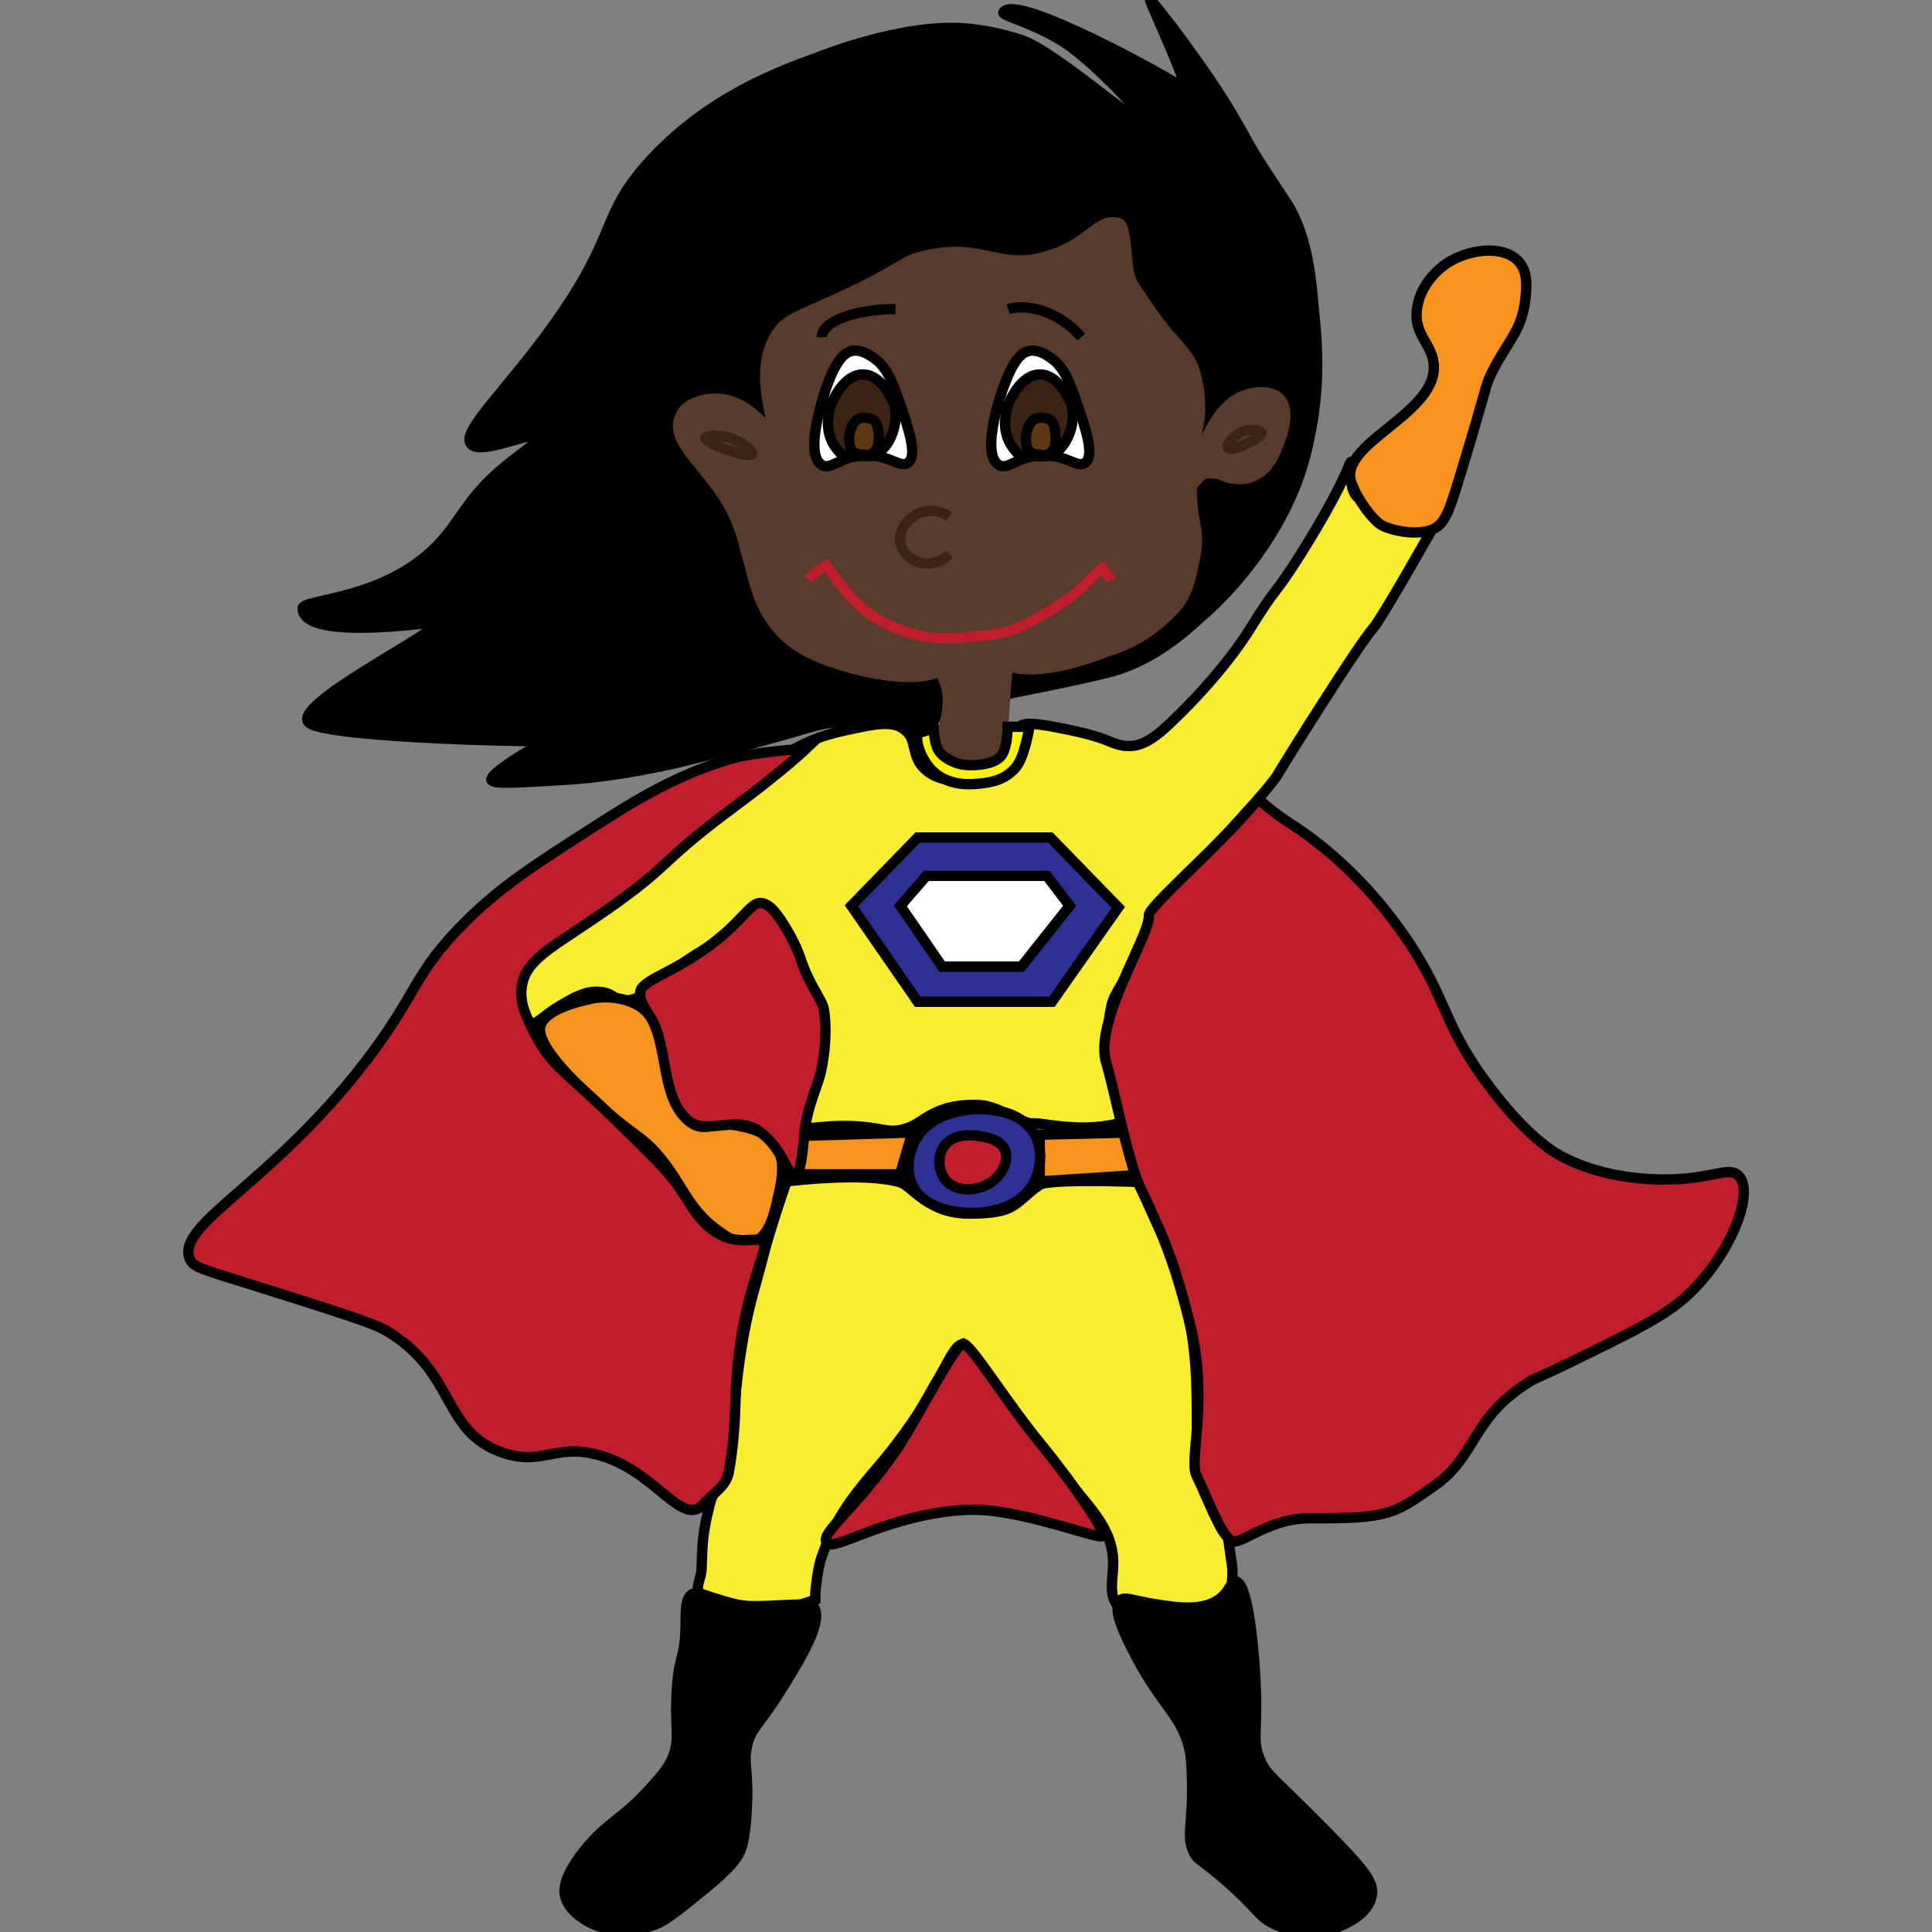 <?xml version="1.0" encoding="utf-8"?>
<!-- Generator: Adobe Illustrator 18.1.0, SVG Export Plug-In . SVG Version: 6.00 Build 0)  -->
<!DOCTYPE svg PUBLIC "-//W3C//DTD SVG 1.1//EN" "http://www.w3.org/Graphics/SVG/1.1/DTD/svg11.dtd">
<svg version="1.1" id="Layer_1" xmlns="http://www.w3.org/2000/svg" xmlns:xlink="http://www.w3.org/1999/xlink" x="0px" y="0px"
	 viewBox="0 0 600 600" enable-background="new 0 0 600 600" xml:space="preserve">
<rect x="0" y="0" width="600" height="600" fill="#808080" stroke="none"/>
<path stroke="#000000" stroke-width="3.214" stroke-miterlimit="10" d="M94,188.9c0-3,26.7-2.3,43.3-21.1c6.2-7,8.6-14.1,20-23.3
	c5.1-4.2,10.6-7.6,10-8.9c-1.1-2.3-18.2,6.2-21.1,2.2c-2.9-3.9,11-16.4,25.6-36.7c20.6-28.7,14.3-33.9,30-51.1
	c18.3-20,40.6-28,52.2-32.2c0,0,26.8-10.9,46.7-8.9c5,0.5,9.7,1.6,9.7,1.6s3.3,0.8,6.5,1.8c10.7,3.5,36.4,26.8,38.2,25.4
	c1-0.8-10.8-13.8-20.8-21.8C324.4,7.9,311,5,311.6,3.9c3.2-6.6,52.6,20.7,55.8,23.4c3.5,2.8-10.9-27.7-10.2-27.3
	c1.3,0.7,18.7,23.4,26.5,37.3c7.4,13.2,7,12.2,15.4,25C407,74,407.3,90,408.4,100c0.9,8.8,0.7,16.7,0.4,20.7
	c-0.4,6-1.2,10.5-1.6,12.5c-0.8,4.2-2.2,11.8-6,20.4c-2.2,5.2-4.8,9.6-6.2,11.9c0,0-0.7,1.2-1.5,2.4c-8.7,13.6-19,22.4-19,22.4
	c-4,3.4-14.7,14.5-29.8,18.4c-10.3,2.7-31.1,6.6-31.6,6.8c0,0,0.6-12,0.4-6.6c0,0.1,52.3-7.1,59.3-32.3c3-10.9-3.6-29,3.1-28.9
	c4,0.1,6.2,3.4,12.3,0.6c9.9-4.5,17.1-20.6,11.2-26.2c-3.4-3.2-10.8-1.9-15.6,1.1c-7.3,4.7-8,13.7-10,13.3c-2.5-0.4,2-14.7-5.6-26.7
	c-3-4.7-5.1-4.7-11.1-13.3c-3.6-5.2-5.5-8-6.7-12.2c-2.3-8.7,1.4-13.4-1.1-15.6c-3.2-2.8-10.6,4.2-22.2,7.8
	c-16.5,5.1-19.5-3.7-37.8,0c-12.9,2.6-10,6.7-34.4,15.6c-4.4,1.6-9.2,3.2-13.3,7.8c-6.5,7.2-6.7,16.7-6.7,17.8
	c0,8.7,4.3,15,3.3,15.6c-1.3,0.7-5.6-10.6-14.4-12.2c-4.2-0.8-9.6,0.7-12.2,4.4c-3.2,4.7-0.9,10.9,0,13.3
	c3.6,9.6,10.3,8.7,14.4,17.8c3,6.5,0,8,3.3,17.8c2.4,7,5.8,11.8,7.8,14.4c2.9,3.9,6.7,9.2,13.3,13.3c4.9,3.1,10.3,4.3,21.1,6.7
	c0,0,4.9-0.8,19.7,1.9c-0.6-3.7,0.8,9.2-0.8,12.6c-2.4,4.9-15.2,1.3-28.9,1.1c-8.8-0.1-6.1,1.4-50,12.2c0,0-17.8,4.4-34.8,5.5
	c0,0-0.1,0-0.1,0c-15.7,1-23.5,1.5-24,0.1c-0.7-2.5,21.5-15.4,20-12.2c-0.3,0.7-71.8-0.7-76.7-5.6c-5.9-5.9,46.7-31.2,38.9-31.1
	C132.4,193.4,93.9,199,94,188.9z"/>
<path fill="#593B2B" stroke="#593B2B" stroke-width="3.214" stroke-miterlimit="10" d="M311.1,232.5c0,0,0.9-16.2,1.9-25.7
	c0,0,8.3,4.2,29.9-4.1c2.5-1,11.4-2.7,21.6-13.2c4.7-4.8,5.5-11.3,6.5-15.7c2-9-0.6-9.8-0.9-20.9c0,0-2.2-0.6,3.4-5.5
	c0.7-0.6,4.5-0.5,5.3-0.1c2,1,5.6,2.2,9.4,1c5.7-1.8,7.9-7.6,9.1-10.9c0.9-2.5,3.7-10,0-13.7c-2.7-2.7-7.8-2.1-10.9-0.9
	c-9.8,3.6-11.4,16-14.6,15.5c-2.7-0.4,3.2-6.5-0.2-20.9c-1-4.1-1.6-5.8-7.6-12.5c-4.4-4.9-8.6-11.3-12.1-16.6
	c-2.8-4.3-1.4-18.4-4.7-19.1c-6.5-1.4-8.2,5.8-20.9,10c-16,5.3-20-3.8-38.2,0c-9.3,1.9-5.7,3.8-34.6,16.4c-7,3.1-9.5,4.2-11.8,7.3
	c-8.5,11.5-0.8,28.9-2,30.6c-0.9,1.3-6.6-9.5-17.1-9.7c-3.6-0.1-9,1.2-10.9,4.6c-4.7,8.3,6.7,14.9,14.5,28.3
	c6,10.3,6.6,23.7,11.1,32.2c3.7,6.9,8.5,12.4,20.6,16.6c14.5,5,28,6.1,33.9,3c0,0,0,0,0,0c5.3,8.9,0.9,18.1,0.9,18.1
	c0,1.1-0.1,2.8-0.1,5c1.3,1,3.6,2.5,6.9,3.4c0.9,0.3,2,0.4,3.2,0.4C307.6,235.3,311.1,232.5,311.1,232.5z"/>
<path fill="#F9ED32" stroke="#000000" stroke-width="3.214" stroke-miterlimit="10" d="M280.9,226.6c-3.7-2.9-9.1-1.8-17.4,0
	c-4,0.9-9.3,2-15.7,5.4c-9.7,5.1-14.4,11-23.3,17.9c-12.5,9.7-21.9,20.9-34.2,30.4c-0.2,0.1-10.4,5.5-21.7,14.6
	c-3.2,2.6-6.5,5.5-7.6,10.3c-1.1,5.2,0.7,11.6,3.8,12.5c2.1,0.6,3.1-1.8,9.2-5.4c4.2-2.5,7.7-4.5,11.9-4.3c4.4,0.2,4.8,2.6,8.1,2.7
	c6.3,0.3,14.4-9.1,19.1-12.3c4.3-3,9.9-5.6,16.7-12.1c3.4-3.2,4.5-5.7,6.5-5.4c3.2,0.5,2.4,7.3,8.1,16.3c3.7,5.8,4.1,6.4,5.9,11.4
	c1.6,4.4,2.4,17.8,0,26.5c0,0-1.9,0.7-2.4,9.1l-1.4,5.5c0.8,2,7.3-0.3,17.4,0c10.1,0.3,11.4,2.3,16.3,1.1c5.5-1.4,5.9-3.7,12.3-6.1
	c5.3-2,12.2-1.7,14-1.2c5.4,1.4,6.2,3,12.5,5.1c1.8,0.6,0.8-0.1,5.7,0.6c8.3,1.2,13.5,1.2,18.4,0.5c4.5-0.6,5.2-1.3,5.4-1.6
	c2.4-3-0.5-7.7-2.7-17.3c-0.7-3-2.7-10.2-0.5-19c0.9-3.4,3.6-6.6,8-14.8c5.3-9.8,4.6-10,6.3-15.1c0.9-2.7,1.1-2.6,9.2-10.7
	c8-7.9,7.4-6.8,11.7-11.7c3.7-4.2,14.3-15.4,16.5-19.3c1.6-2.8,24.8-39.9,29.5-45.2c2.6-2.9,18-30.2,18.7-31.4
	c4-6.5-13.2-1.8-11.3-1.9c9.3-0.6-2.7-4-10.6-6.3c-6.4-1.8-2.3-16.1-4.4-10.7c-3,7.6-10.7,21-17.8,31.8c-6,9.1-4.8,5.8-12.7,18.5
	c-7.1,11.4-17.2,21.9-20.6,25.3c-9.3,9.3-14.1,13.8-22.9,10.1c-3.6-1.5-7.5-2.7-15.7-4.3c-9.8-2-11.5-1.3-12.5-0.5
	c-3.5,2.6-0.6,7.3-4.3,11.9c-3.7,4.6-10.5,4.8-13,4.9c-2.6,0.1-8,0.2-11.9-3.3C282.6,234.9,285.2,229.9,280.9,226.6z"/>
<polygon fill="#2E3192" stroke="#000000" stroke-width="3.214" stroke-miterlimit="10" points="285,260.1 264.4,281.3 285,311.1 
	326.7,311.1 347.3,281.8 326.2,260.1 "/>
<polygon fill="#FFFFFF" stroke="#000000" stroke-width="3.214" stroke-miterlimit="10" points="279.6,281.3 292.6,300.2 
	317.2,300.2 332.2,281.3 325.1,272 287.7,272 "/>
<path fill="#F7941E" stroke="#000000" stroke-width="3.214" stroke-miterlimit="10" d="M167.8,318.7c-0.9,3.6,3.4,10,11.4,17.9
	c17.2,17.1,19.5,14.8,26.6,23.9c6.9,8.8,8.2,15.4,17.9,22.2c4.2,3,7.1,4,9.8,3.3c5.3-1.5,7.1-9.4,8.1-14.1
	c1.2-5.4,2.7-11.9-1.1-16.8c-2.9-3.7-7.5-4.7-10.8-5.4c-7.4-1.6-9.2,1.1-13,0c-11.2-3.3-6.1-31.6-19.5-38
	c-5.5-2.6-11.5-2.2-14.6-1.3C179.5,311.1,169.2,313.5,167.8,318.7z"/>
<path fill="#F7941E" stroke="#000000" stroke-width="3.214" stroke-miterlimit="10" d="M419.8,150.2c-4.8-12.2,25.4-21.1,25.5-36
	c0-7.5-6.5-9.8-5.2-18.5c1.2-8.7,8.7-13.6,9.5-14.1c6.7-4.3,17.5-5.6,22.1-0.3c2.9,3.3,2.4,8,2,11.7c-1.1,9.9-5.7,13.1-10.6,23.1
	c-2.1,4.4-0.9,3-10.1,33c-2.9,9.5-4.3,13.8-8.3,15.4c-5.8,2.2-14.2-0.3-16.1-1.7C426.3,161.2,421.9,155.8,419.8,150.2z"/>
<path fill="#F7941E" stroke="#000000" stroke-width="3.214" stroke-miterlimit="10" d="M247.6,352.8c-1.1,4-2.2,8-3.3,11.9h35.2
	l3.8-13L247.6,352.8z"/>
<polygon fill="#F7941E" stroke="#000000" stroke-width="3.214" stroke-miterlimit="10" points="322.9,352.4 322.9,366.9 
	354.9,364.8 351.1,351.7 "/>
<path fill="#2E3192" stroke="#000000" stroke-width="3.214" stroke-miterlimit="10" d="M284.4,353.9c-0.5,0.8-4.1,7.6-1.1,14.1
	c4,8.4,15.6,8.6,17.9,8.7c2.6,0,15.3-0.1,20.1-9.8c0.2-0.4,3.8-7.8,0-14.6c-5.3-9.5-19.6-7.8-21.1-7.6
	C297.6,345.1,288.7,346.3,284.4,353.9z"/>
<path fill="#BE1E2D" stroke="#000000" stroke-width="3.214" stroke-miterlimit="10" d="M293.1,356.1c-2.1,3.1-1.7,7.5,0.5,10.3
	c3.6,4.4,11.2,3.5,15.2,0c2.2-1.9,4.7-5.9,3.3-9.2c-1.4-3.3-5.7-4-7.6-4.3C302.8,352.6,296.2,351.5,293.1,356.1z"/>
<path fill="#F9ED32" stroke="#000000" stroke-width="3.214" stroke-miterlimit="10" d="M244.3,366.9c0,0-3.3,9.2-6.3,19.6
	c-0.5,1.7-2.5,9.6-3.8,14.1c-7.9,27.9-6,55.9-9,58.7c-4.1,3.7-4.5,6.6-5.7,11.8c-1.4,6.4-1.4,9.9-1.6,15.8c-0.1,3-1.5,5.1-1.1,7
	c0.6,2.8,5.1,4,8.1,4.9c1.7,0.5,9,1.6,14.7,1.2c6.2-0.4,13.6-3.2,13.6-3.2v-2.1c0,0,0.6-7.3,1.9-11c3.8-10.9,8.9-18,15.8-26.1
	c21.8-25.1,23.1-38.5,27.9-40.2c0,0,8.9,13.4,33.3,42.9c7.4,9,13.3,15,13.6,24.4c0.1,5.5-1.7,10.8,1.6,14.1
	c0.7,0.7,2.1,1.7,10.3,2.2c14.8,0.8,19.3-1.8,20.6-2.7c1.5-1,4.2-2.8,4.3-5.4c0.1-2.5,0.5-4.5,0-7.5c-1.2-7.5-0.7-9.5-4.6-16.1
	c-1.7-2.9-2.9-6.9-4.5-10.4c-3.5-7.5,0.3-28.7-4.1-48.9c-2.4-11.1-0.4-20.1-4-23.6c-6.2-6.1-10.6-19.3-10.6-19.3s-28.9-1.2-31.9,0.9
	c-8,5.7-6.9,8.9-21.8,8.9c-12.9,0-17.9-8.7-21.4-9.7C268.4,363.8,244.3,366.9,244.3,366.9z"/>
<path stroke="#000000" stroke-width="3.214" stroke-miterlimit="10" d="M212.9,505.8c0.1-5.2-0.2-9.6,2.2-10.8c1.3-0.7,2.6,0,6,1.1
	c3.9,1.2,8,2.6,11.9,2.7c6.5,0.2,18.5-1.2,19.5,0c3.6,4.1-3.9,16.3-9.2,24.9c-7.8,12.7-10.2,12.7-11.4,19c-1.1,5.6,0.7,6.8,0,19.5
	c-0.5,9.2-1.6,11.8-2.2,13c-1,2.2-2.7,4.7-10.8,11.4c-8.4,6.8-12.5,10.2-16.3,11.4c-1.1,0.3-13.4,4.1-22.2-2.7
	c-1.5-1.1-4.1-3.1-4.9-6.5c-0.3-1.3-1-5.4,6-14.1c7.1-8.9,11.6-9.5,20.6-19.5c3.5-3.9,5.2-5.9,6.5-8.7c2.9-6.4,0.8-9.3,1.6-21.7
	C210.9,513.6,212.6,515.5,212.9,505.8z"/>
<path stroke="#000000" stroke-width="3.214" stroke-miterlimit="10" d="M352.8,514.4c-2.8-5.4-7.7-14.6-4.9-17.4
	c1.4-1.3,3.5,0,10.3,1.1c7.4,1.2,15.3,2.4,20.6-1.6c3.4-2.6,3.4-5.5,4.9-5.4c4.1,0.3,5.7,23,6,27.7c1.3,19.6-1.2,20.8,1.6,27.7
	c2.1,5,3.8,5.1,20.6,22.2c12.1,12.3,14.9,15.9,14.1,20.1c-1.1,6-8.9,9-10.8,9.8c-9.3,3.6-18-0.3-19.5-1.1
	c-5.1-2.4-4.5-4.3-15.2-13.6c-7.8-6.8-8.5-6.1-9.8-8.7c-2.4-5.1-0.2-8.5-0.5-21.7c-0.1-4.2-0.2-6.3-0.5-8.7
	C367.7,533.2,360.9,530,352.8,514.4z"/>
<path fill="#BE1E2D" stroke="#000000" stroke-width="3.214" stroke-miterlimit="10" d="M390.9,248.1c0,0,2.8,3.2,11.4,8.7
	c7.2,4.7,22.2,16.2,35.2,35.8c12.3,18.4,10.6,26.1,26,46.1c11.9,15.4,19.8,19.7,22.8,21.1c12.1,6,25.4,6.6,32,6.5
	c13.9-0.3,18.8-4.2,21.7-1.1c5.1,5.4-2.9,25.2-16.3,37.4c-6.8,6.2-16.6,11-36.3,20.6c-10.4,5.1-9.4,4.1-12.5,6
	c-18.2,11.2-16.1,23.1-29.8,32.5c-11.9,8.2-13.4,10-38,9.8c-14.4-0.1-23,10-25.4,6.5c-0.5-0.8-1.3-0.9-3.5-5.3
	c-2.7-5.4-4.1-9.2-6.7-14.7c-2.3-4.9,3.9-22.8-1.9-46.6c-2.6-10.6-5.9-21.6-9.8-30.2c-6-13.1-1.4-3.4-6-13.1
	c-3.4-7.4-8.4-32.3-10.2-37.8c-4.2-13.1,13.6-39.5,13.2-46.1c-0.1-2.1,14-14.7,24-25.1C385,255,389.6,249.6,390.9,248.1z"/>
<path fill="#BE1E2D" stroke="#000000" stroke-width="3.214" stroke-miterlimit="10" d="M342.5,477c-1.3,1.4-26.4-9-42.5-8.1
	c-24.2,1.3-41,13.1-43.2,10.3c-2.4-3.1,8.9-10.3,21.9-29.4c6-8.9,17.8-32.4,20.4-32.5c2.4,0,13.1,17.7,24.1,31.1
	C334.4,462.1,343.5,475.9,342.5,477z"/>
<path fill="#BE1E2D" stroke="#000000" stroke-width="3.214" stroke-miterlimit="10" d="M218.3,467.3c-6.3,6.7-14.2-9.1-29.8-14.6
	c-15.6-5.5-19.3,3-32.5-1.6c-19-6.6-14.1-24.9-36.3-38c-3.8-2.2-15.2-5.8-38-13c-18.9-6-21.6-6.3-22.8-9.2
	c-4.2-10.7,25-22.9,54.2-60.7c16.9-21.8,15-27.8,32-44.5c11-10.8,20.9-17.1,40.7-29.8c15.8-10.2,27.1-16,40.7-20.1
	c7.9-2.4,23.9-3.3,23.9-3.3s-7.3,7-22.8,18.4c-22.3,16.6-18.5,16.8-35.8,29.3c-19.2,13.8-28.7,17-29.8,26.6c-0.6,5,1.4,8.9,4.3,14.6
	c4.9,9.6,9.7,11.7,23.9,25.5c11.5,11.2,17.3,16.8,20.6,21.7c4.4,6.5,6.8,11.9,13.6,15.2c6.8,3.3,13.7-1.1,13,3.3
	c-0.9,6-8.3,20.2-9,48.3c-0.2,6.6-0.6,13.8-2.1,22C225.3,461.8,222,463.2,218.3,467.3z"/>
<g>
	<path fill="#BE1E2D" stroke="#000000" stroke-width="3.214" stroke-miterlimit="10" d="M239,281.6c-5.7-4.2-5.9,3.4-20.9,13.7
		c-11.1,7.6-19.4,9.5-19.3,13.1c0.1,2.5,0.1,2.5,3.1,7.3c5.7,9,3.2,24.8,11.7,32.2c5.9,5.1,15-2.2,22.8,3.9
		c7,5.4,8.1,13.5,10.4,13.1c2-0.3,2.4-7.2,3-12.9c0.9-8.7,4.3-14.8,5.3-19.9c1.8-8.8,1.3-16,0.7-18.9c-0.5-2.6-4.4-7.3-7-14.9
		C246.8,291.8,241.4,283.3,239,281.6z"/>
</g>
<path fill="#FFF200" stroke="#000000" stroke-width="3.214" stroke-miterlimit="10" d="M285.4,227.1c0.2-0.2,0,0.9,2.7-0.4
	c2.2-1.1,1.9-0.9,1.9-0.9s-0.1,3.3,0.9,6.1c1.4,3.8,6.6,5.4,8.4,5.6c1.9,0.3,9.5,0.4,11.8-3c1.9-2.7,1.8-8.8,1.8-8.8h6.8
	c0,0-1.5,9.5-4.3,12.7c-3.5,4-7.7,4.5-10.6,4.9c-2.8,0.3-9.2,1-14.3-3.1C285.8,236.4,283.7,228.9,285.4,227.1z"/>
<path fill="none" stroke="#3C2415" stroke-width="3.214" stroke-miterlimit="10" d="M381.3,139.1c-0.5-0.7,1.3-3.5,3.8-4.7
	c2.8-1.4,6.4-0.9,6.6,0C392.1,136,382.3,140.5,381.3,139.1z"/>
<path fill="none" stroke="#3C2415" stroke-width="3.214" stroke-miterlimit="10" d="M233.6,141c0.4-0.8-3-3.8-6.9-5
	c-3.3-1-7.4-0.8-7.6,0C218.8,137.7,232.9,142.5,233.6,141z"/>
<g>
	<path fill="#FFFFFF" stroke="#000000" stroke-width="3.214" stroke-miterlimit="10" d="M255.2,144.4c3,1.8,5.8-3,13.9-3
		c7.5,0,10.5,4.1,12.9,2.3c3-2.2,0.3-10.3-3-19.8c-2.6-7.6-4.7-10.8-7.9-12.9c-1.3-0.9-3.9-2.6-6.6-2c-1.3,0.3-4.3,1.4-7.6,10.6
		C256.3,121.1,249.4,140.9,255.2,144.4z"/>
	<path fill="#3C2415" stroke="#000000" stroke-width="3.214" stroke-miterlimit="10" d="M259.6,139.1c-4.3-5.7-1.8-12.7-1.3-13.9
		c0.2-0.5,3.7-9.1,9.9-8.9c5.7,0.2,8.8,7.8,9.3,8.9c2.3,5.6-1.5,17.1-9.1,16.5C263.2,141.3,263,143.5,259.6,139.1z"/>
	<path fill="#603913" stroke="#000000" stroke-width="3.214" stroke-miterlimit="10" d="M268.6,141.3c-3.5-0.3-4.7-0.8-4.9-4.9
		c-0.1-1.8,1-6.7,4.4-6.7c3.4,0,4.6,1.2,4.8,5.7C273.1,138.6,272,141.6,268.6,141.3z"/>
</g>
<path fill="none" stroke="#000000" stroke-width="3.214" stroke-miterlimit="10" d="M313.1,96c5.1-1.6,15.2,0,22.7,8.7"/>
<path fill="none" stroke="#000000" stroke-width="3.214" stroke-miterlimit="10" d="M255.2,104.7c0-4.8,10.2-8.7,22.9-8.7"/>
<line fill="none" stroke="#000000" stroke-width="3.214" stroke-miterlimit="10" x1="325.3" y1="103.6" x2="325.3" y2="103.6"/>
<g>
	<path fill="none" stroke="#3C2415" stroke-width="3.214" stroke-miterlimit="10" d="M294.8,160.4c-0.6-0.4-4.4-2.7-8.6-1.3
		c-3.7,1.2-7.3,5.2-6.6,9.4c0.6,3.2,3.3,5.3,5.8,6.1c3.2,1,6.9,0,9.4-2.5"/>
</g>
<path fill="none" stroke="#BE1E2D" stroke-width="3.214" stroke-miterlimit="10" d="M251.1,180c1.4-2.2,5.5-4.3,5.5-4.3
	s3.4,4.6,5.9,7.7c8,10.4,19.7,13.3,23.7,14.1c6.3,1.3,11.4,0.7,16.2,0.2c3.7-0.4,9.6-0.5,16.2-3.9c3.5-1.8,7.1-3.7,12.3-7.3
	c5.7-4,6.5-5.5,6.5-5.5c3.8-3.7,4.9-4.6,4.9-4.6s2,2.3,2.7,3.9"/>
<g>
	<path fill="#FFFFFF" stroke="#000000" stroke-width="3.214" stroke-miterlimit="10" d="M310.2,144.4c3,1.8,5.8-3,13.9-3
		c7.5,0,10.5,4.1,12.9,2.3c3-2.2,0.3-10.3-3-19.8c-2.6-7.6-4.7-10.8-7.9-12.9c-1.3-0.9-3.9-2.6-6.6-2c-1.3,0.3-4.3,1.4-7.6,10.6
		C311.2,121.1,304.3,140.9,310.2,144.4z"/>
	<path fill="#3C2415" stroke="#000000" stroke-width="3.214" stroke-miterlimit="10" d="M314.6,139.1c-4.3-5.7-1.8-12.7-1.3-13.9
		c0.2-0.5,3.7-9.1,9.9-8.9c5.7,0.2,8.8,7.8,9.3,8.9c2.3,5.6-1.5,17.1-9.1,16.5C318.2,141.3,317.9,143.5,314.6,139.1z"/>
	<path fill="#603913" stroke="#000000" stroke-width="3.214" stroke-miterlimit="10" d="M323.5,141.3c-3.5-0.3-4.7-0.8-4.9-4.9
		c-0.1-1.8,1-6.7,4.4-6.7c3.4,0,4.6,1.2,4.8,5.7C328,138.6,327,141.6,323.5,141.3z"/>
</g>
</svg>
